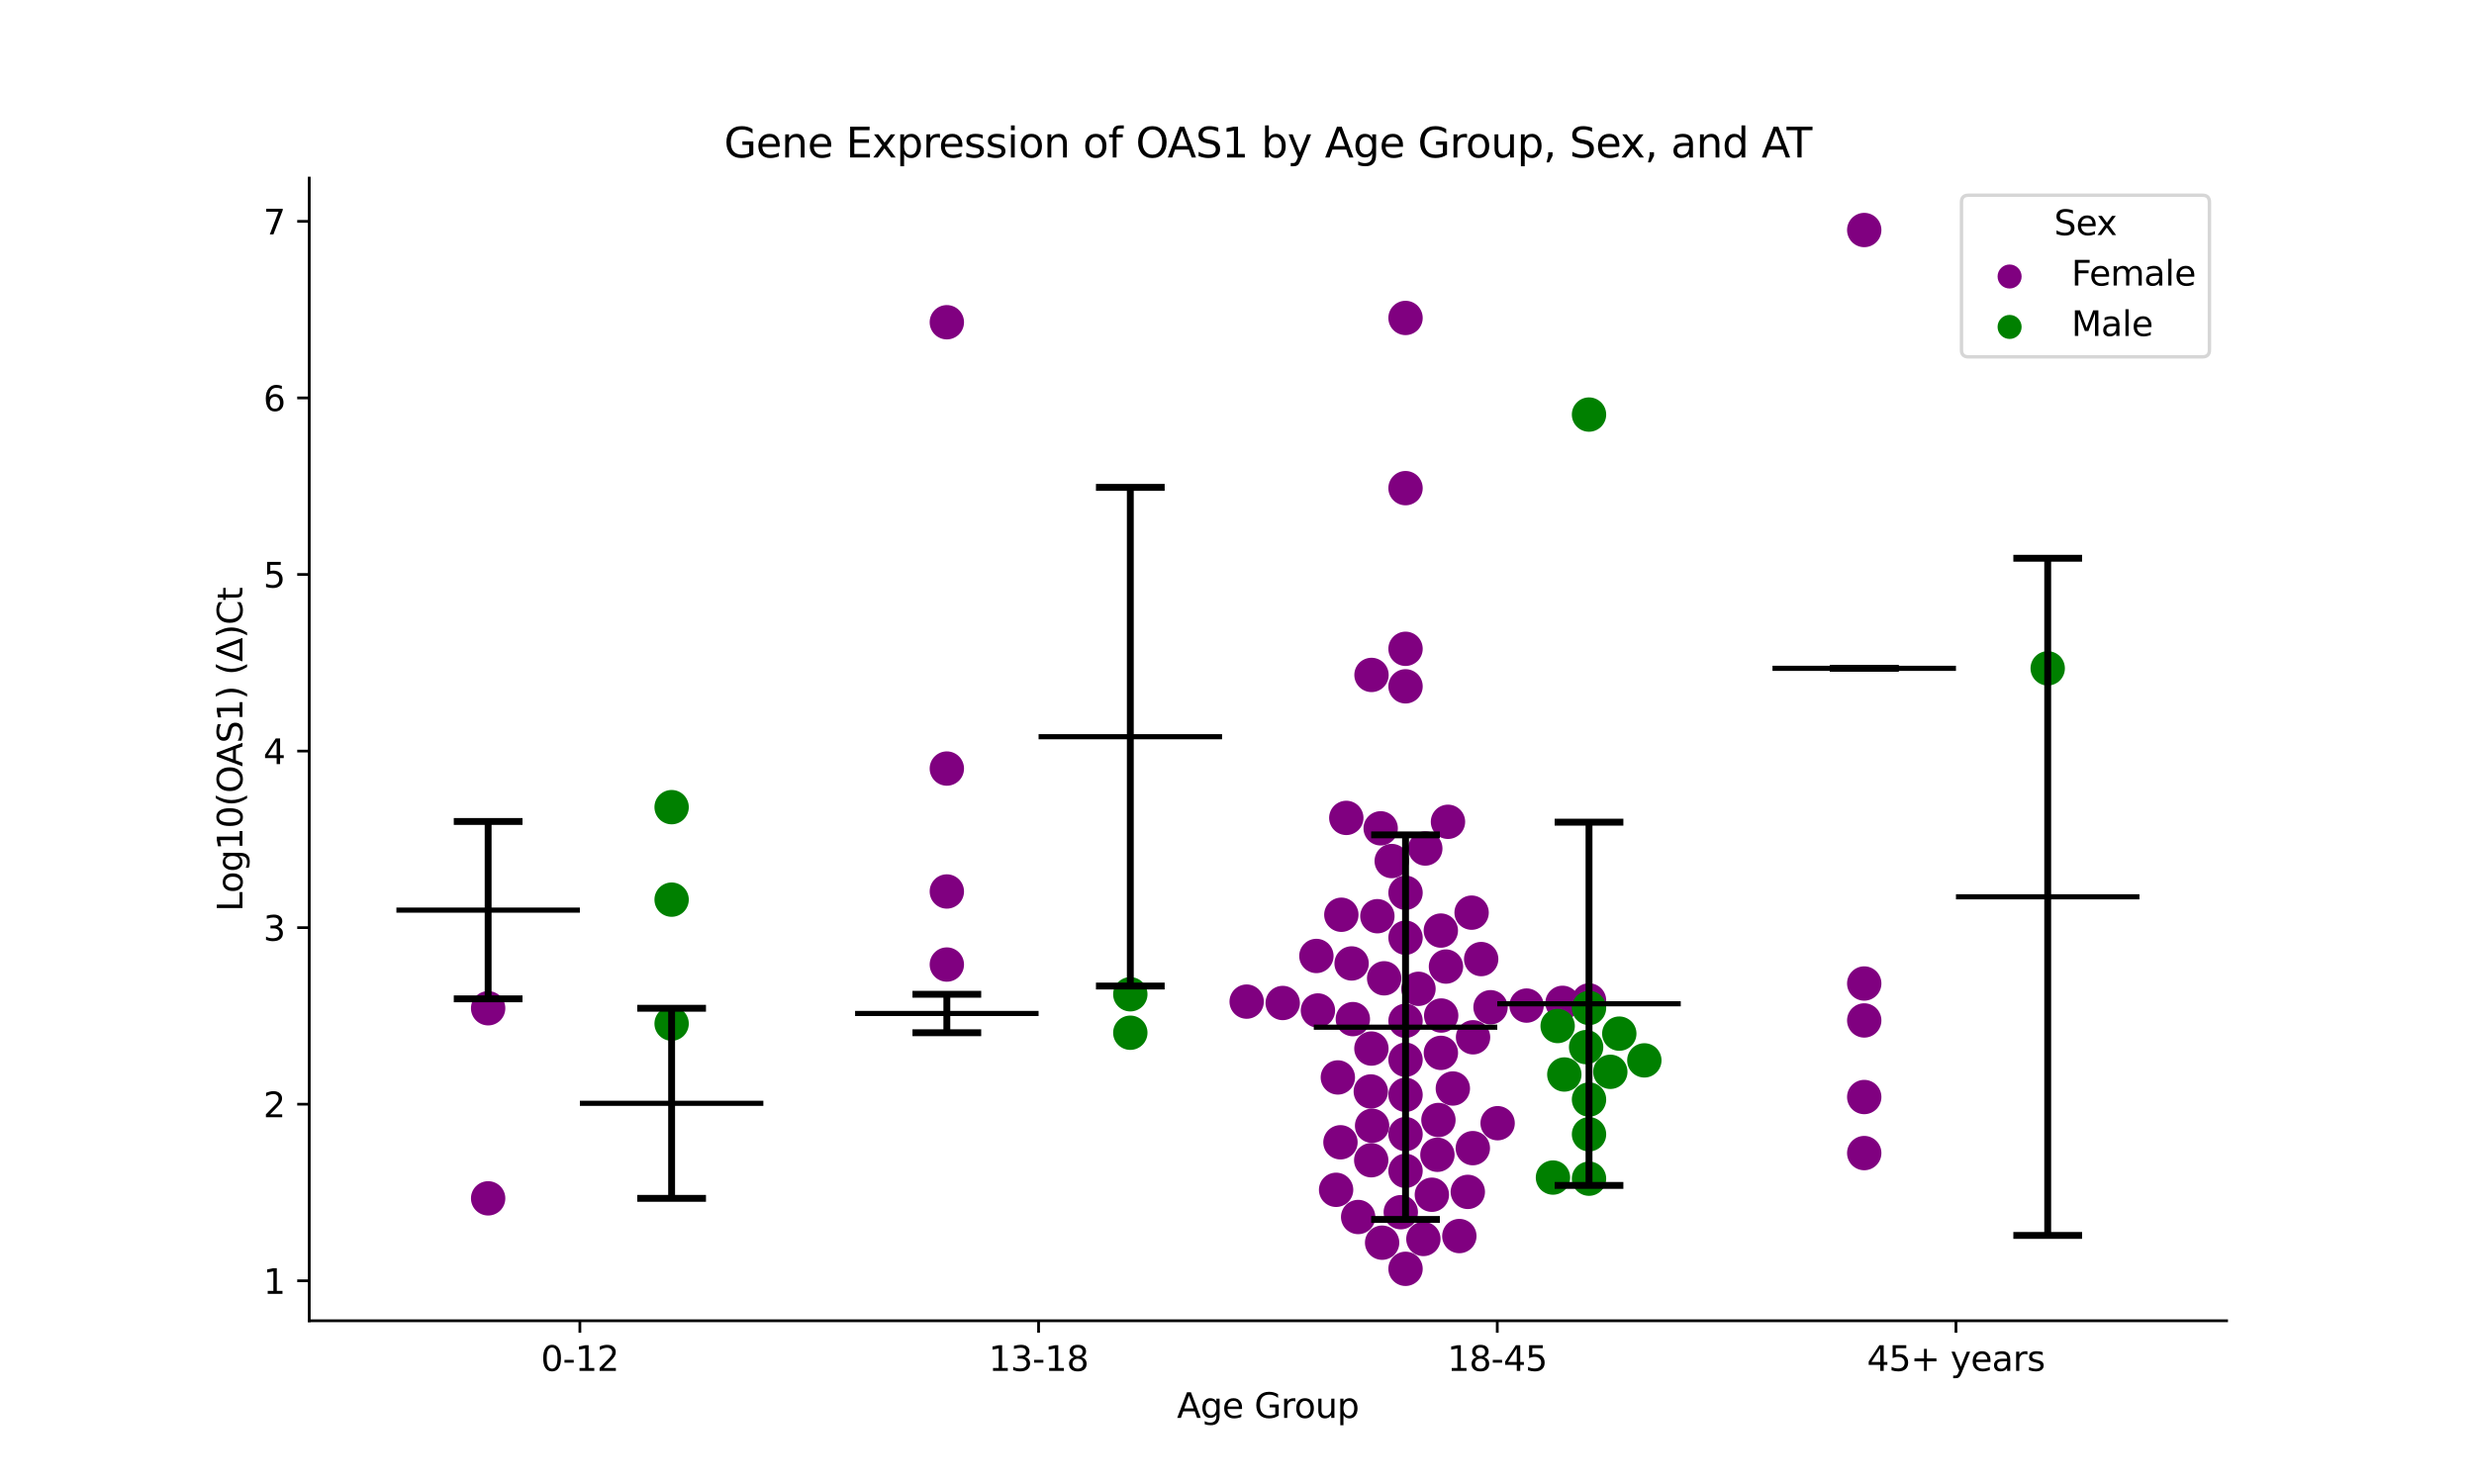 <?xml version="1.0" encoding="utf-8" standalone="no"?>
<!DOCTYPE svg PUBLIC "-//W3C//DTD SVG 1.1//EN"
  "http://www.w3.org/Graphics/SVG/1.1/DTD/svg11.dtd">
<svg xmlns:xlink="http://www.w3.org/1999/xlink" width="720pt" height="432pt" viewBox="0 0 720 432" xmlns="http://www.w3.org/2000/svg" version="1.1">
 <defs>
  <style type="text/css">*{stroke-linejoin: round; stroke-linecap: butt}</style>
 </defs>
 <g id="figure_1">
  <g id="patch_1">
   <path d="M 0 432 
L 720 432 
L 720 0 
L 0 0 
z
" style="fill: #ffffff"/>
  </g>
  <g id="axes_1">
   <g id="patch_2">
    <path d="M 90 384.48 
L 648 384.48 
L 648 51.84 
L 90 51.84 
z
" style="fill: #ffffff"/>
   </g>
   <g id="PathCollection_1">
    <defs>
     <path id="C0_0_998012619f" d="M 0 5 
C 1.326 5 2.598 4.473 3.536 3.536 
C 4.473 2.598 5 1.326 5 -0 
C 5 -1.326 4.473 -2.598 3.536 -3.536 
C 2.598 -4.473 1.326 -5 0 -5 
C -1.326 -5 -2.598 -4.473 -3.536 -3.536 
C -4.473 -2.598 -5 -1.326 -5 0 
C -5 1.326 -4.473 2.598 -3.536 3.536 
C -2.598 4.473 -1.326 5 0 5 
z
"/>
    </defs>
    <g clip-path="url(#p0e77ada8ab)">
     <use xlink:href="#C0_0_998012619f" x="142.062" y="293.51" style="fill: #800080"/>
    </g>
    <g clip-path="url(#p0e77ada8ab)">
     <use xlink:href="#C0_0_998012619f" x="142.062" y="348.847" style="fill: #800080"/>
    </g>
   </g>
   <g id="PathCollection_2">
    <defs>
     <path id="C1_0_86e242acd3" d="M 0 5 
C 1.326 5 2.598 4.473 3.536 3.536 
C 4.473 2.598 5 1.326 5 -0 
C 5 -1.326 4.473 -2.598 3.536 -3.536 
C 2.598 -4.473 1.326 -5 0 -5 
C -1.326 -5 -2.598 -4.473 -3.536 -3.536 
C -4.473 -2.598 -5 -1.326 -5 0 
C -5 1.326 -4.473 2.598 -3.536 3.536 
C -2.598 4.473 -1.326 5 0 5 
z
"/>
    </defs>
    <g clip-path="url(#p0e77ada8ab)">
     <use xlink:href="#C1_0_86e242acd3" x="195.459" y="234.966" style="fill: #008000"/>
    </g>
    <g clip-path="url(#p0e77ada8ab)">
     <use xlink:href="#C1_0_86e242acd3" x="195.459" y="261.892" style="fill: #008000"/>
    </g>
    <g clip-path="url(#p0e77ada8ab)">
     <use xlink:href="#C1_0_86e242acd3" x="195.459" y="297.986" style="fill: #008000"/>
    </g>
   </g>
   <g id="PathCollection_3">
    <defs>
     <path id="C2_0_69ff973ec7" d="M 0 5 
C 1.326 5 2.598 4.473 3.536 3.536 
C 4.473 2.598 5 1.326 5 -0 
C 5 -1.326 4.473 -2.598 3.536 -3.536 
C 2.598 -4.473 1.326 -5 0 -5 
C -1.326 -5 -2.598 -4.473 -3.536 -3.536 
C -4.473 -2.598 -5 -1.326 -5 0 
C -5 1.326 -4.473 2.598 -3.536 3.536 
C -2.598 4.473 -1.326 5 0 5 
z
"/>
    </defs>
    <g clip-path="url(#p0e77ada8ab)">
     <use xlink:href="#C2_0_69ff973ec7" x="275.555" y="259.516" style="fill: #800080"/>
    </g>
    <g clip-path="url(#p0e77ada8ab)">
     <use xlink:href="#C2_0_69ff973ec7" x="275.555" y="93.806" style="fill: #800080"/>
    </g>
    <g clip-path="url(#p0e77ada8ab)">
     <use xlink:href="#C2_0_69ff973ec7" x="275.555" y="223.732" style="fill: #800080"/>
    </g>
    <g clip-path="url(#p0e77ada8ab)">
     <use xlink:href="#C2_0_69ff973ec7" x="275.555" y="280.786" style="fill: #800080"/>
    </g>
   </g>
   <g id="PathCollection_4">
    <defs>
     <path id="C3_0_c515193c73" d="M 0 5 
C 1.326 5 2.598 4.473 3.536 3.536 
C 4.473 2.598 5 1.326 5 -0 
C 5 -1.326 4.473 -2.598 3.536 -3.536 
C 2.598 -4.473 1.326 -5 0 -5 
C -1.326 -5 -2.598 -4.473 -3.536 -3.536 
C -4.473 -2.598 -5 -1.326 -5 0 
C -5 1.326 -4.473 2.598 -3.536 3.536 
C -2.598 4.473 -1.326 5 0 5 
z
"/>
    </defs>
    <g clip-path="url(#p0e77ada8ab)">
     <use xlink:href="#C3_0_c515193c73" x="328.952" y="289.437" style="fill: #008000"/>
    </g>
    <g clip-path="url(#p0e77ada8ab)">
     <use xlink:href="#C3_0_c515193c73" x="328.952" y="300.634" style="fill: #008000"/>
    </g>
   </g>
   <g id="PathCollection_5">
    <defs>
     <path id="C4_0_2b2e86abe2" d="M 0 5 
C 1.326 5 2.598 4.473 3.536 3.536 
C 4.473 2.598 5 1.326 5 -0 
C 5 -1.326 4.473 -2.598 3.536 -3.536 
C 2.598 -4.473 1.326 -5 0 -5 
C -1.326 -5 -2.598 -4.473 -3.536 -3.536 
C -4.473 -2.598 -5 -1.326 -5 0 
C -5 1.326 -4.473 2.598 -3.536 3.536 
C -2.598 4.473 -1.326 5 0 5 
z
"/>
    </defs>
    <g clip-path="url(#p0e77ada8ab)">
     <use xlink:href="#C4_0_2b2e86abe2" x="409.048" y="259.89" style="fill: #800080"/>
    </g>
    <g clip-path="url(#p0e77ada8ab)">
     <use xlink:href="#C4_0_2b2e86abe2" x="409.048" y="308.491" style="fill: #800080"/>
    </g>
    <g clip-path="url(#p0e77ada8ab)">
     <use xlink:href="#C4_0_2b2e86abe2" x="383.107" y="278.287" style="fill: #800080"/>
    </g>
    <g clip-path="url(#p0e77ada8ab)">
     <use xlink:href="#C4_0_2b2e86abe2" x="454.74" y="291.935" style="fill: #800080"/>
    </g>
    <g clip-path="url(#p0e77ada8ab)">
     <use xlink:href="#C4_0_2b2e86abe2" x="399.144" y="196.476" style="fill: #800080"/>
    </g>
    <g clip-path="url(#p0e77ada8ab)">
     <use xlink:href="#C4_0_2b2e86abe2" x="431.062" y="279.193" style="fill: #800080"/>
    </g>
    <g clip-path="url(#p0e77ada8ab)">
     <use xlink:href="#C4_0_2b2e86abe2" x="428.276" y="265.678" style="fill: #800080"/>
    </g>
    <g clip-path="url(#p0e77ada8ab)">
     <use xlink:href="#C4_0_2b2e86abe2" x="409.048" y="297.166" style="fill: #800080"/>
    </g>
    <g clip-path="url(#p0e77ada8ab)">
     <use xlink:href="#C4_0_2b2e86abe2" x="399.317" y="327.723" style="fill: #800080"/>
    </g>
    <g clip-path="url(#p0e77ada8ab)">
     <use xlink:href="#C4_0_2b2e86abe2" x="399.062" y="337.751" style="fill: #800080"/>
    </g>
    <g clip-path="url(#p0e77ada8ab)">
     <use xlink:href="#C4_0_2b2e86abe2" x="400.857" y="266.714" style="fill: #800080"/>
    </g>
    <g clip-path="url(#p0e77ada8ab)">
     <use xlink:href="#C4_0_2b2e86abe2" x="416.708" y="347.796" style="fill: #800080"/>
    </g>
    <g clip-path="url(#p0e77ada8ab)">
     <use xlink:href="#C4_0_2b2e86abe2" x="419.337" y="306.498" style="fill: #800080"/>
    </g>
    <g clip-path="url(#p0e77ada8ab)">
     <use xlink:href="#C4_0_2b2e86abe2" x="428.629" y="334.232" style="fill: #800080"/>
    </g>
    <g clip-path="url(#p0e77ada8ab)">
     <use xlink:href="#C4_0_2b2e86abe2" x="409.048" y="92.558" style="fill: #800080"/>
    </g>
    <g clip-path="url(#p0e77ada8ab)">
     <use xlink:href="#C4_0_2b2e86abe2" x="414.245" y="360.671" style="fill: #800080"/>
    </g>
    <g clip-path="url(#p0e77ada8ab)">
     <use xlink:href="#C4_0_2b2e86abe2" x="390.109" y="332.528" style="fill: #800080"/>
    </g>
    <g clip-path="url(#p0e77ada8ab)">
     <use xlink:href="#C4_0_2b2e86abe2" x="402.821" y="284.793" style="fill: #800080"/>
    </g>
    <g clip-path="url(#p0e77ada8ab)">
     <use xlink:href="#C4_0_2b2e86abe2" x="414.801" y="247.008" style="fill: #800080"/>
    </g>
    <g clip-path="url(#p0e77ada8ab)">
     <use xlink:href="#C4_0_2b2e86abe2" x="412.817" y="287.852" style="fill: #800080"/>
    </g>
    <g clip-path="url(#p0e77ada8ab)">
     <use xlink:href="#C4_0_2b2e86abe2" x="433.786" y="293.216" style="fill: #800080"/>
    </g>
    <g clip-path="url(#p0e77ada8ab)">
     <use xlink:href="#C4_0_2b2e86abe2" x="409.048" y="199.797" style="fill: #800080"/>
    </g>
    <g clip-path="url(#p0e77ada8ab)">
     <use xlink:href="#C4_0_2b2e86abe2" x="409.048" y="142.103" style="fill: #800080"/>
    </g>
    <g clip-path="url(#p0e77ada8ab)">
     <use xlink:href="#C4_0_2b2e86abe2" x="405.024" y="250.654" style="fill: #800080"/>
    </g>
    <g clip-path="url(#p0e77ada8ab)">
     <use xlink:href="#C4_0_2b2e86abe2" x="409.048" y="188.872" style="fill: #800080"/>
    </g>
    <g clip-path="url(#p0e77ada8ab)">
     <use xlink:href="#C4_0_2b2e86abe2" x="409.048" y="272.971" style="fill: #800080"/>
    </g>
    <g clip-path="url(#p0e77ada8ab)">
     <use xlink:href="#C4_0_2b2e86abe2" x="383.551" y="294.156" style="fill: #800080"/>
    </g>
    <g clip-path="url(#p0e77ada8ab)">
     <use xlink:href="#C4_0_2b2e86abe2" x="435.848" y="326.97" style="fill: #800080"/>
    </g>
    <g clip-path="url(#p0e77ada8ab)">
     <use xlink:href="#C4_0_2b2e86abe2" x="390.367" y="266.289" style="fill: #800080"/>
    </g>
    <g clip-path="url(#p0e77ada8ab)">
     <use xlink:href="#C4_0_2b2e86abe2" x="393.355" y="280.466" style="fill: #800080"/>
    </g>
    <g clip-path="url(#p0e77ada8ab)">
     <use xlink:href="#C4_0_2b2e86abe2" x="421.4" y="239.23" style="fill: #800080"/>
    </g>
    <g clip-path="url(#p0e77ada8ab)">
     <use xlink:href="#C4_0_2b2e86abe2" x="401.813" y="241.133" style="fill: #800080"/>
    </g>
    <g clip-path="url(#p0e77ada8ab)">
     <use xlink:href="#C4_0_2b2e86abe2" x="462.445" y="291.225" style="fill: #800080"/>
    </g>
    <g clip-path="url(#p0e77ada8ab)">
     <use xlink:href="#C4_0_2b2e86abe2" x="409.048" y="318.71" style="fill: #800080"/>
    </g>
    <g clip-path="url(#p0e77ada8ab)">
     <use xlink:href="#C4_0_2b2e86abe2" x="418.621" y="326.037" style="fill: #800080"/>
    </g>
    <g clip-path="url(#p0e77ada8ab)">
     <use xlink:href="#C4_0_2b2e86abe2" x="419.319" y="270.896" style="fill: #800080"/>
    </g>
    <g clip-path="url(#p0e77ada8ab)">
     <use xlink:href="#C4_0_2b2e86abe2" x="444.274" y="292.732" style="fill: #800080"/>
    </g>
    <g clip-path="url(#p0e77ada8ab)">
     <use xlink:href="#C4_0_2b2e86abe2" x="389.349" y="313.648" style="fill: #800080"/>
    </g>
    <g clip-path="url(#p0e77ada8ab)">
     <use xlink:href="#C4_0_2b2e86abe2" x="373.304" y="291.976" style="fill: #800080"/>
    </g>
    <g clip-path="url(#p0e77ada8ab)">
     <use xlink:href="#C4_0_2b2e86abe2" x="419.423" y="295.626" style="fill: #800080"/>
    </g>
    <g clip-path="url(#p0e77ada8ab)">
     <use xlink:href="#C4_0_2b2e86abe2" x="409.048" y="369.36" style="fill: #800080"/>
    </g>
    <g clip-path="url(#p0e77ada8ab)">
     <use xlink:href="#C4_0_2b2e86abe2" x="402.233" y="361.752" style="fill: #800080"/>
    </g>
    <g clip-path="url(#p0e77ada8ab)">
     <use xlink:href="#C4_0_2b2e86abe2" x="409.048" y="330.144" style="fill: #800080"/>
    </g>
    <g clip-path="url(#p0e77ada8ab)">
     <use xlink:href="#C4_0_2b2e86abe2" x="409.048" y="340.843" style="fill: #800080"/>
    </g>
    <g clip-path="url(#p0e77ada8ab)">
     <use xlink:href="#C4_0_2b2e86abe2" x="424.707" y="359.824" style="fill: #800080"/>
    </g>
    <g clip-path="url(#p0e77ada8ab)">
     <use xlink:href="#C4_0_2b2e86abe2" x="407.665" y="352.878" style="fill: #800080"/>
    </g>
    <g clip-path="url(#p0e77ada8ab)">
     <use xlink:href="#C4_0_2b2e86abe2" x="427.172" y="346.966" style="fill: #800080"/>
    </g>
    <g clip-path="url(#p0e77ada8ab)">
     <use xlink:href="#C4_0_2b2e86abe2" x="395.258" y="354.277" style="fill: #800080"/>
    </g>
    <g clip-path="url(#p0e77ada8ab)">
     <use xlink:href="#C4_0_2b2e86abe2" x="399.116" y="305.245" style="fill: #800080"/>
    </g>
    <g clip-path="url(#p0e77ada8ab)">
     <use xlink:href="#C4_0_2b2e86abe2" x="362.812" y="291.577" style="fill: #800080"/>
    </g>
    <g clip-path="url(#p0e77ada8ab)">
     <use xlink:href="#C4_0_2b2e86abe2" x="388.841" y="346.363" style="fill: #800080"/>
    </g>
    <g clip-path="url(#p0e77ada8ab)">
     <use xlink:href="#C4_0_2b2e86abe2" x="422.814" y="316.869" style="fill: #800080"/>
    </g>
    <g clip-path="url(#p0e77ada8ab)">
     <use xlink:href="#C4_0_2b2e86abe2" x="393.714" y="296.67" style="fill: #800080"/>
    </g>
    <g clip-path="url(#p0e77ada8ab)">
     <use xlink:href="#C4_0_2b2e86abe2" x="428.695" y="301.961" style="fill: #800080"/>
    </g>
    <g clip-path="url(#p0e77ada8ab)">
     <use xlink:href="#C4_0_2b2e86abe2" x="418.327" y="336.163" style="fill: #800080"/>
    </g>
    <g clip-path="url(#p0e77ada8ab)">
     <use xlink:href="#C4_0_2b2e86abe2" x="398.935" y="317.73" style="fill: #800080"/>
    </g>
    <g clip-path="url(#p0e77ada8ab)">
     <use xlink:href="#C4_0_2b2e86abe2" x="391.809" y="238.096" style="fill: #800080"/>
    </g>
    <g clip-path="url(#p0e77ada8ab)">
     <use xlink:href="#C4_0_2b2e86abe2" x="420.814" y="281.372" style="fill: #800080"/>
    </g>
   </g>
   <g id="PathCollection_6">
    <defs>
     <path id="C5_0_2bfad45c51" d="M 0 5 
C 1.326 5 2.598 4.473 3.536 3.536 
C 4.473 2.598 5 1.326 5 -0 
C 5 -1.326 4.473 -2.598 3.536 -3.536 
C 2.598 -4.473 1.326 -5 0 -5 
C -1.326 -5 -2.598 -4.473 -3.536 -3.536 
C -4.473 -2.598 -5 -1.326 -5 0 
C -5 1.326 -4.473 2.598 -3.536 3.536 
C -2.598 4.473 -1.326 5 0 5 
z
"/>
    </defs>
    <g clip-path="url(#p0e77ada8ab)">
     <use xlink:href="#C5_0_2bfad45c51" x="462.445" y="293.423" style="fill: #008000"/>
    </g>
    <g clip-path="url(#p0e77ada8ab)">
     <use xlink:href="#C5_0_2bfad45c51" x="455.257" y="312.791" style="fill: #008000"/>
    </g>
    <g clip-path="url(#p0e77ada8ab)">
     <use xlink:href="#C5_0_2bfad45c51" x="462.445" y="330.196" style="fill: #008000"/>
    </g>
    <g clip-path="url(#p0e77ada8ab)">
     <use xlink:href="#C5_0_2bfad45c51" x="453.317" y="298.679" style="fill: #008000"/>
    </g>
    <g clip-path="url(#p0e77ada8ab)">
     <use xlink:href="#C5_0_2bfad45c51" x="451.951" y="342.793" style="fill: #008000"/>
    </g>
    <g clip-path="url(#p0e77ada8ab)">
     <use xlink:href="#C5_0_2bfad45c51" x="468.644" y="312.009" style="fill: #008000"/>
    </g>
    <g clip-path="url(#p0e77ada8ab)">
     <use xlink:href="#C5_0_2bfad45c51" x="462.445" y="120.684" style="fill: #008000"/>
    </g>
    <g clip-path="url(#p0e77ada8ab)">
     <use xlink:href="#C5_0_2bfad45c51" x="478.546" y="308.682" style="fill: #008000"/>
    </g>
    <g clip-path="url(#p0e77ada8ab)">
     <use xlink:href="#C5_0_2bfad45c51" x="471.258" y="300.896" style="fill: #008000"/>
    </g>
    <g clip-path="url(#p0e77ada8ab)">
     <use xlink:href="#C5_0_2bfad45c51" x="462.445" y="320.08" style="fill: #008000"/>
    </g>
    <g clip-path="url(#p0e77ada8ab)">
     <use xlink:href="#C5_0_2bfad45c51" x="462.445" y="343.117" style="fill: #008000"/>
    </g>
    <g clip-path="url(#p0e77ada8ab)">
     <use xlink:href="#C5_0_2bfad45c51" x="461.602" y="304.823" style="fill: #008000"/>
    </g>
   </g>
   <g id="PathCollection_7">
    <defs>
     <path id="C6_0_b8629888be" d="M 0 5 
C 1.326 5 2.598 4.473 3.536 3.536 
C 4.473 2.598 5 1.326 5 -0 
C 5 -1.326 4.473 -2.598 3.536 -3.536 
C 2.598 -4.473 1.326 -5 0 -5 
C -1.326 -5 -2.598 -4.473 -3.536 -3.536 
C -4.473 -2.598 -5 -1.326 -5 0 
C -5 1.326 -4.473 2.598 -3.536 3.536 
C -2.598 4.473 -1.326 5 0 5 
z
"/>
    </defs>
    <g clip-path="url(#p0e77ada8ab)">
     <use xlink:href="#C6_0_b8629888be" x="542.541" y="335.669" style="fill: #800080"/>
    </g>
    <g clip-path="url(#p0e77ada8ab)">
     <use xlink:href="#C6_0_b8629888be" x="542.541" y="66.96" style="fill: #800080"/>
    </g>
    <g clip-path="url(#p0e77ada8ab)">
     <use xlink:href="#C6_0_b8629888be" x="542.541" y="297.057" style="fill: #800080"/>
    </g>
    <g clip-path="url(#p0e77ada8ab)">
     <use xlink:href="#C6_0_b8629888be" x="542.541" y="319.352" style="fill: #800080"/>
    </g>
    <g clip-path="url(#p0e77ada8ab)">
     <use xlink:href="#C6_0_b8629888be" x="542.541" y="286.305" style="fill: #800080"/>
    </g>
   </g>
   <g id="PathCollection_8">
    <defs>
     <path id="me106906c75" d="M 0 5 
C 1.326 5 2.598 4.473 3.536 3.536 
C 4.473 2.598 5 1.326 5 0 
C 5 -1.326 4.473 -2.598 3.536 -3.536 
C 2.598 -4.473 1.326 -5 0 -5 
C -1.326 -5 -2.598 -4.473 -3.536 -3.536 
C -4.473 -2.598 -5 -1.326 -5 0 
C -5 1.326 -4.473 2.598 -3.536 3.536 
C -2.598 4.473 -1.326 5 0 5 
z
"/>
    </defs>
    <g clip-path="url(#p0e77ada8ab)">
     <use xlink:href="#me106906c75" x="595.938" y="194.559" style="fill: #008000"/>
    </g>
   </g>
   <g id="PathCollection_9"/>
   <g id="PathCollection_10"/>
   <g id="matplotlib.axis_1">
    <g id="xtick_1">
     <g id="line2d_1">
      <defs>
       <path id="m2dfdb48f1a" d="M 0 0 
L 0 3.5 
" style="stroke: #000000; stroke-width: 0.8"/>
      </defs>
      <g>
       <use xlink:href="#m2dfdb48f1a" x="168.761" y="384.48" style="stroke: #000000; stroke-width: 0.8"/>
      </g>
     </g>
     <g id="text_1">
      <!-- 0-12 -->
      <g transform="translate(157.413 399.078) scale(0.1 -0.1)">
       <defs>
        <path id="DejaVuSans-30" d="M 2034 4250 
Q 1547 4250 1301 3770 
Q 1056 3291 1056 2328 
Q 1056 1369 1301 889 
Q 1547 409 2034 409 
Q 2525 409 2770 889 
Q 3016 1369 3016 2328 
Q 3016 3291 2770 3770 
Q 2525 4250 2034 4250 
z
M 2034 4750 
Q 2819 4750 3233 4129 
Q 3647 3509 3647 2328 
Q 3647 1150 3233 529 
Q 2819 -91 2034 -91 
Q 1250 -91 836 529 
Q 422 1150 422 2328 
Q 422 3509 836 4129 
Q 1250 4750 2034 4750 
z
" transform="scale(0.016)"/>
        <path id="DejaVuSans-2d" d="M 313 2009 
L 1997 2009 
L 1997 1497 
L 313 1497 
L 313 2009 
z
" transform="scale(0.016)"/>
        <path id="DejaVuSans-31" d="M 794 531 
L 1825 531 
L 1825 4091 
L 703 3866 
L 703 4441 
L 1819 4666 
L 2450 4666 
L 2450 531 
L 3481 531 
L 3481 0 
L 794 0 
L 794 531 
z
" transform="scale(0.016)"/>
        <path id="DejaVuSans-32" d="M 1228 531 
L 3431 531 
L 3431 0 
L 469 0 
L 469 531 
Q 828 903 1448 1529 
Q 2069 2156 2228 2338 
Q 2531 2678 2651 2914 
Q 2772 3150 2772 3378 
Q 2772 3750 2511 3984 
Q 2250 4219 1831 4219 
Q 1534 4219 1204 4116 
Q 875 4013 500 3803 
L 500 4441 
Q 881 4594 1212 4672 
Q 1544 4750 1819 4750 
Q 2544 4750 2975 4387 
Q 3406 4025 3406 3419 
Q 3406 3131 3298 2873 
Q 3191 2616 2906 2266 
Q 2828 2175 2409 1742 
Q 1991 1309 1228 531 
z
" transform="scale(0.016)"/>
       </defs>
       <use xlink:href="#DejaVuSans-30"/>
       <use xlink:href="#DejaVuSans-2d" x="63.623"/>
       <use xlink:href="#DejaVuSans-31" x="99.707"/>
       <use xlink:href="#DejaVuSans-32" x="163.33"/>
      </g>
     </g>
    </g>
    <g id="xtick_2">
     <g id="line2d_2">
      <g>
       <use xlink:href="#m2dfdb48f1a" x="302.254" y="384.48" style="stroke: #000000; stroke-width: 0.8"/>
      </g>
     </g>
     <g id="text_2">
      <!-- 13-18 -->
      <g transform="translate(287.725 399.078) scale(0.1 -0.1)">
       <defs>
        <path id="DejaVuSans-33" d="M 2597 2516 
Q 3050 2419 3304 2112 
Q 3559 1806 3559 1356 
Q 3559 666 3084 287 
Q 2609 -91 1734 -91 
Q 1441 -91 1130 -33 
Q 819 25 488 141 
L 488 750 
Q 750 597 1062 519 
Q 1375 441 1716 441 
Q 2309 441 2620 675 
Q 2931 909 2931 1356 
Q 2931 1769 2642 2001 
Q 2353 2234 1838 2234 
L 1294 2234 
L 1294 2753 
L 1863 2753 
Q 2328 2753 2575 2939 
Q 2822 3125 2822 3475 
Q 2822 3834 2567 4026 
Q 2313 4219 1838 4219 
Q 1578 4219 1281 4162 
Q 984 4106 628 3988 
L 628 4550 
Q 988 4650 1302 4700 
Q 1616 4750 1894 4750 
Q 2613 4750 3031 4423 
Q 3450 4097 3450 3541 
Q 3450 3153 3228 2886 
Q 3006 2619 2597 2516 
z
" transform="scale(0.016)"/>
        <path id="DejaVuSans-38" d="M 2034 2216 
Q 1584 2216 1326 1975 
Q 1069 1734 1069 1313 
Q 1069 891 1326 650 
Q 1584 409 2034 409 
Q 2484 409 2743 651 
Q 3003 894 3003 1313 
Q 3003 1734 2745 1975 
Q 2488 2216 2034 2216 
z
M 1403 2484 
Q 997 2584 770 2862 
Q 544 3141 544 3541 
Q 544 4100 942 4425 
Q 1341 4750 2034 4750 
Q 2731 4750 3128 4425 
Q 3525 4100 3525 3541 
Q 3525 3141 3298 2862 
Q 3072 2584 2669 2484 
Q 3125 2378 3379 2068 
Q 3634 1759 3634 1313 
Q 3634 634 3220 271 
Q 2806 -91 2034 -91 
Q 1263 -91 848 271 
Q 434 634 434 1313 
Q 434 1759 690 2068 
Q 947 2378 1403 2484 
z
M 1172 3481 
Q 1172 3119 1398 2916 
Q 1625 2713 2034 2713 
Q 2441 2713 2670 2916 
Q 2900 3119 2900 3481 
Q 2900 3844 2670 4047 
Q 2441 4250 2034 4250 
Q 1625 4250 1398 4047 
Q 1172 3844 1172 3481 
z
" transform="scale(0.016)"/>
       </defs>
       <use xlink:href="#DejaVuSans-31"/>
       <use xlink:href="#DejaVuSans-33" x="63.623"/>
       <use xlink:href="#DejaVuSans-2d" x="127.246"/>
       <use xlink:href="#DejaVuSans-31" x="163.33"/>
       <use xlink:href="#DejaVuSans-38" x="226.953"/>
      </g>
     </g>
    </g>
    <g id="xtick_3">
     <g id="line2d_3">
      <g>
       <use xlink:href="#m2dfdb48f1a" x="435.746" y="384.48" style="stroke: #000000; stroke-width: 0.8"/>
      </g>
     </g>
     <g id="text_3">
      <!-- 18-45 -->
      <g transform="translate(421.218 399.078) scale(0.1 -0.1)">
       <defs>
        <path id="DejaVuSans-34" d="M 2419 4116 
L 825 1625 
L 2419 1625 
L 2419 4116 
z
M 2253 4666 
L 3047 4666 
L 3047 1625 
L 3713 1625 
L 3713 1100 
L 3047 1100 
L 3047 0 
L 2419 0 
L 2419 1100 
L 313 1100 
L 313 1709 
L 2253 4666 
z
" transform="scale(0.016)"/>
        <path id="DejaVuSans-35" d="M 691 4666 
L 3169 4666 
L 3169 4134 
L 1269 4134 
L 1269 2991 
Q 1406 3038 1543 3061 
Q 1681 3084 1819 3084 
Q 2600 3084 3056 2656 
Q 3513 2228 3513 1497 
Q 3513 744 3044 326 
Q 2575 -91 1722 -91 
Q 1428 -91 1123 -41 
Q 819 9 494 109 
L 494 744 
Q 775 591 1075 516 
Q 1375 441 1709 441 
Q 2250 441 2565 725 
Q 2881 1009 2881 1497 
Q 2881 1984 2565 2268 
Q 2250 2553 1709 2553 
Q 1456 2553 1204 2497 
Q 953 2441 691 2322 
L 691 4666 
z
" transform="scale(0.016)"/>
       </defs>
       <use xlink:href="#DejaVuSans-31"/>
       <use xlink:href="#DejaVuSans-38" x="63.623"/>
       <use xlink:href="#DejaVuSans-2d" x="127.246"/>
       <use xlink:href="#DejaVuSans-34" x="163.33"/>
       <use xlink:href="#DejaVuSans-35" x="226.953"/>
      </g>
     </g>
    </g>
    <g id="xtick_4">
     <g id="line2d_4">
      <g>
       <use xlink:href="#m2dfdb48f1a" x="569.239" y="384.48" style="stroke: #000000; stroke-width: 0.8"/>
      </g>
     </g>
     <g id="text_4">
      <!-- 45+ years -->
      <g transform="translate(543.338 399.078) scale(0.1 -0.1)">
       <defs>
        <path id="DejaVuSans-2b" d="M 2944 4013 
L 2944 2272 
L 4684 2272 
L 4684 1741 
L 2944 1741 
L 2944 0 
L 2419 0 
L 2419 1741 
L 678 1741 
L 678 2272 
L 2419 2272 
L 2419 4013 
L 2944 4013 
z
" transform="scale(0.016)"/>
        <path id="DejaVuSans-20" transform="scale(0.016)"/>
        <path id="DejaVuSans-79" d="M 2059 -325 
Q 1816 -950 1584 -1140 
Q 1353 -1331 966 -1331 
L 506 -1331 
L 506 -850 
L 844 -850 
Q 1081 -850 1212 -737 
Q 1344 -625 1503 -206 
L 1606 56 
L 191 3500 
L 800 3500 
L 1894 763 
L 2988 3500 
L 3597 3500 
L 2059 -325 
z
" transform="scale(0.016)"/>
        <path id="DejaVuSans-65" d="M 3597 1894 
L 3597 1613 
L 953 1613 
Q 991 1019 1311 708 
Q 1631 397 2203 397 
Q 2534 397 2845 478 
Q 3156 559 3463 722 
L 3463 178 
Q 3153 47 2828 -22 
Q 2503 -91 2169 -91 
Q 1331 -91 842 396 
Q 353 884 353 1716 
Q 353 2575 817 3079 
Q 1281 3584 2069 3584 
Q 2775 3584 3186 3129 
Q 3597 2675 3597 1894 
z
M 3022 2063 
Q 3016 2534 2758 2815 
Q 2500 3097 2075 3097 
Q 1594 3097 1305 2825 
Q 1016 2553 972 2059 
L 3022 2063 
z
" transform="scale(0.016)"/>
        <path id="DejaVuSans-61" d="M 2194 1759 
Q 1497 1759 1228 1600 
Q 959 1441 959 1056 
Q 959 750 1161 570 
Q 1363 391 1709 391 
Q 2188 391 2477 730 
Q 2766 1069 2766 1631 
L 2766 1759 
L 2194 1759 
z
M 3341 1997 
L 3341 0 
L 2766 0 
L 2766 531 
Q 2569 213 2275 61 
Q 1981 -91 1556 -91 
Q 1019 -91 701 211 
Q 384 513 384 1019 
Q 384 1609 779 1909 
Q 1175 2209 1959 2209 
L 2766 2209 
L 2766 2266 
Q 2766 2663 2505 2880 
Q 2244 3097 1772 3097 
Q 1472 3097 1187 3025 
Q 903 2953 641 2809 
L 641 3341 
Q 956 3463 1253 3523 
Q 1550 3584 1831 3584 
Q 2591 3584 2966 3190 
Q 3341 2797 3341 1997 
z
" transform="scale(0.016)"/>
        <path id="DejaVuSans-72" d="M 2631 2963 
Q 2534 3019 2420 3045 
Q 2306 3072 2169 3072 
Q 1681 3072 1420 2755 
Q 1159 2438 1159 1844 
L 1159 0 
L 581 0 
L 581 3500 
L 1159 3500 
L 1159 2956 
Q 1341 3275 1631 3429 
Q 1922 3584 2338 3584 
Q 2397 3584 2469 3576 
Q 2541 3569 2628 3553 
L 2631 2963 
z
" transform="scale(0.016)"/>
        <path id="DejaVuSans-73" d="M 2834 3397 
L 2834 2853 
Q 2591 2978 2328 3040 
Q 2066 3103 1784 3103 
Q 1356 3103 1142 2972 
Q 928 2841 928 2578 
Q 928 2378 1081 2264 
Q 1234 2150 1697 2047 
L 1894 2003 
Q 2506 1872 2764 1633 
Q 3022 1394 3022 966 
Q 3022 478 2636 193 
Q 2250 -91 1575 -91 
Q 1294 -91 989 -36 
Q 684 19 347 128 
L 347 722 
Q 666 556 975 473 
Q 1284 391 1588 391 
Q 1994 391 2212 530 
Q 2431 669 2431 922 
Q 2431 1156 2273 1281 
Q 2116 1406 1581 1522 
L 1381 1569 
Q 847 1681 609 1914 
Q 372 2147 372 2553 
Q 372 3047 722 3315 
Q 1072 3584 1716 3584 
Q 2034 3584 2315 3537 
Q 2597 3491 2834 3397 
z
" transform="scale(0.016)"/>
       </defs>
       <use xlink:href="#DejaVuSans-34"/>
       <use xlink:href="#DejaVuSans-35" x="63.623"/>
       <use xlink:href="#DejaVuSans-2b" x="127.246"/>
       <use xlink:href="#DejaVuSans-20" x="211.035"/>
       <use xlink:href="#DejaVuSans-79" x="242.822"/>
       <use xlink:href="#DejaVuSans-65" x="302.002"/>
       <use xlink:href="#DejaVuSans-61" x="363.525"/>
       <use xlink:href="#DejaVuSans-72" x="424.805"/>
       <use xlink:href="#DejaVuSans-73" x="465.918"/>
      </g>
     </g>
    </g>
    <g id="text_5">
     <!-- Age Group -->
     <g transform="translate(342.52 412.757) scale(0.1 -0.1)">
      <defs>
       <path id="DejaVuSans-41" d="M 2188 4044 
L 1331 1722 
L 3047 1722 
L 2188 4044 
z
M 1831 4666 
L 2547 4666 
L 4325 0 
L 3669 0 
L 3244 1197 
L 1141 1197 
L 716 0 
L 50 0 
L 1831 4666 
z
" transform="scale(0.016)"/>
       <path id="DejaVuSans-67" d="M 2906 1791 
Q 2906 2416 2648 2759 
Q 2391 3103 1925 3103 
Q 1463 3103 1205 2759 
Q 947 2416 947 1791 
Q 947 1169 1205 825 
Q 1463 481 1925 481 
Q 2391 481 2648 825 
Q 2906 1169 2906 1791 
z
M 3481 434 
Q 3481 -459 3084 -895 
Q 2688 -1331 1869 -1331 
Q 1566 -1331 1297 -1286 
Q 1028 -1241 775 -1147 
L 775 -588 
Q 1028 -725 1275 -790 
Q 1522 -856 1778 -856 
Q 2344 -856 2625 -561 
Q 2906 -266 2906 331 
L 2906 616 
Q 2728 306 2450 153 
Q 2172 0 1784 0 
Q 1141 0 747 490 
Q 353 981 353 1791 
Q 353 2603 747 3093 
Q 1141 3584 1784 3584 
Q 2172 3584 2450 3431 
Q 2728 3278 2906 2969 
L 2906 3500 
L 3481 3500 
L 3481 434 
z
" transform="scale(0.016)"/>
       <path id="DejaVuSans-47" d="M 3809 666 
L 3809 1919 
L 2778 1919 
L 2778 2438 
L 4434 2438 
L 4434 434 
Q 4069 175 3628 42 
Q 3188 -91 2688 -91 
Q 1594 -91 976 548 
Q 359 1188 359 2328 
Q 359 3472 976 4111 
Q 1594 4750 2688 4750 
Q 3144 4750 3555 4637 
Q 3966 4525 4313 4306 
L 4313 3634 
Q 3963 3931 3569 4081 
Q 3175 4231 2741 4231 
Q 1884 4231 1454 3753 
Q 1025 3275 1025 2328 
Q 1025 1384 1454 906 
Q 1884 428 2741 428 
Q 3075 428 3337 486 
Q 3600 544 3809 666 
z
" transform="scale(0.016)"/>
       <path id="DejaVuSans-6f" d="M 1959 3097 
Q 1497 3097 1228 2736 
Q 959 2375 959 1747 
Q 959 1119 1226 758 
Q 1494 397 1959 397 
Q 2419 397 2687 759 
Q 2956 1122 2956 1747 
Q 2956 2369 2687 2733 
Q 2419 3097 1959 3097 
z
M 1959 3584 
Q 2709 3584 3137 3096 
Q 3566 2609 3566 1747 
Q 3566 888 3137 398 
Q 2709 -91 1959 -91 
Q 1206 -91 779 398 
Q 353 888 353 1747 
Q 353 2609 779 3096 
Q 1206 3584 1959 3584 
z
" transform="scale(0.016)"/>
       <path id="DejaVuSans-75" d="M 544 1381 
L 544 3500 
L 1119 3500 
L 1119 1403 
Q 1119 906 1312 657 
Q 1506 409 1894 409 
Q 2359 409 2629 706 
Q 2900 1003 2900 1516 
L 2900 3500 
L 3475 3500 
L 3475 0 
L 2900 0 
L 2900 538 
Q 2691 219 2414 64 
Q 2138 -91 1772 -91 
Q 1169 -91 856 284 
Q 544 659 544 1381 
z
M 1991 3584 
L 1991 3584 
z
" transform="scale(0.016)"/>
       <path id="DejaVuSans-70" d="M 1159 525 
L 1159 -1331 
L 581 -1331 
L 581 3500 
L 1159 3500 
L 1159 2969 
Q 1341 3281 1617 3432 
Q 1894 3584 2278 3584 
Q 2916 3584 3314 3078 
Q 3713 2572 3713 1747 
Q 3713 922 3314 415 
Q 2916 -91 2278 -91 
Q 1894 -91 1617 61 
Q 1341 213 1159 525 
z
M 3116 1747 
Q 3116 2381 2855 2742 
Q 2594 3103 2138 3103 
Q 1681 3103 1420 2742 
Q 1159 2381 1159 1747 
Q 1159 1113 1420 752 
Q 1681 391 2138 391 
Q 2594 391 2855 752 
Q 3116 1113 3116 1747 
z
" transform="scale(0.016)"/>
      </defs>
      <use xlink:href="#DejaVuSans-41"/>
      <use xlink:href="#DejaVuSans-67" x="68.408"/>
      <use xlink:href="#DejaVuSans-65" x="131.885"/>
      <use xlink:href="#DejaVuSans-20" x="193.408"/>
      <use xlink:href="#DejaVuSans-47" x="225.195"/>
      <use xlink:href="#DejaVuSans-72" x="302.686"/>
      <use xlink:href="#DejaVuSans-6f" x="341.549"/>
      <use xlink:href="#DejaVuSans-75" x="402.73"/>
      <use xlink:href="#DejaVuSans-70" x="466.109"/>
     </g>
    </g>
   </g>
   <g id="matplotlib.axis_2">
    <g id="ytick_1">
     <g id="line2d_5">
      <defs>
       <path id="m2fa9e73dd8" d="M 0 0 
L -3.5 0 
" style="stroke: #000000; stroke-width: 0.8"/>
      </defs>
      <g>
       <use xlink:href="#m2fa9e73dd8" x="90" y="372.838" style="stroke: #000000; stroke-width: 0.8"/>
      </g>
     </g>
     <g id="text_6">
      <!-- 1 -->
      <g transform="translate(76.638 376.638) scale(0.1 -0.1)">
       <use xlink:href="#DejaVuSans-31"/>
      </g>
     </g>
    </g>
    <g id="ytick_2">
     <g id="line2d_6">
      <g>
       <use xlink:href="#m2fa9e73dd8" x="90" y="321.438" style="stroke: #000000; stroke-width: 0.8"/>
      </g>
     </g>
     <g id="text_7">
      <!-- 2 -->
      <g transform="translate(76.638 325.238) scale(0.1 -0.1)">
       <use xlink:href="#DejaVuSans-32"/>
      </g>
     </g>
    </g>
    <g id="ytick_3">
     <g id="line2d_7">
      <g>
       <use xlink:href="#m2fa9e73dd8" x="90" y="270.038" style="stroke: #000000; stroke-width: 0.8"/>
      </g>
     </g>
     <g id="text_8">
      <!-- 3 -->
      <g transform="translate(76.638 273.837) scale(0.1 -0.1)">
       <use xlink:href="#DejaVuSans-33"/>
      </g>
     </g>
    </g>
    <g id="ytick_4">
     <g id="line2d_8">
      <g>
       <use xlink:href="#m2fa9e73dd8" x="90" y="218.638" style="stroke: #000000; stroke-width: 0.8"/>
      </g>
     </g>
     <g id="text_9">
      <!-- 4 -->
      <g transform="translate(76.638 222.437) scale(0.1 -0.1)">
       <use xlink:href="#DejaVuSans-34"/>
      </g>
     </g>
    </g>
    <g id="ytick_5">
     <g id="line2d_9">
      <g>
       <use xlink:href="#m2fa9e73dd8" x="90" y="167.238" style="stroke: #000000; stroke-width: 0.8"/>
      </g>
     </g>
     <g id="text_10">
      <!-- 5 -->
      <g transform="translate(76.638 171.037) scale(0.1 -0.1)">
       <use xlink:href="#DejaVuSans-35"/>
      </g>
     </g>
    </g>
    <g id="ytick_6">
     <g id="line2d_10">
      <g>
       <use xlink:href="#m2fa9e73dd8" x="90" y="115.838" style="stroke: #000000; stroke-width: 0.8"/>
      </g>
     </g>
     <g id="text_11">
      <!-- 6 -->
      <g transform="translate(76.638 119.637) scale(0.1 -0.1)">
       <defs>
        <path id="DejaVuSans-36" d="M 2113 2584 
Q 1688 2584 1439 2293 
Q 1191 2003 1191 1497 
Q 1191 994 1439 701 
Q 1688 409 2113 409 
Q 2538 409 2786 701 
Q 3034 994 3034 1497 
Q 3034 2003 2786 2293 
Q 2538 2584 2113 2584 
z
M 3366 4563 
L 3366 3988 
Q 3128 4100 2886 4159 
Q 2644 4219 2406 4219 
Q 1781 4219 1451 3797 
Q 1122 3375 1075 2522 
Q 1259 2794 1537 2939 
Q 1816 3084 2150 3084 
Q 2853 3084 3261 2657 
Q 3669 2231 3669 1497 
Q 3669 778 3244 343 
Q 2819 -91 2113 -91 
Q 1303 -91 875 529 
Q 447 1150 447 2328 
Q 447 3434 972 4092 
Q 1497 4750 2381 4750 
Q 2619 4750 2861 4703 
Q 3103 4656 3366 4563 
z
" transform="scale(0.016)"/>
       </defs>
       <use xlink:href="#DejaVuSans-36"/>
      </g>
     </g>
    </g>
    <g id="ytick_7">
     <g id="line2d_11">
      <g>
       <use xlink:href="#m2fa9e73dd8" x="90" y="64.438" style="stroke: #000000; stroke-width: 0.8"/>
      </g>
     </g>
     <g id="text_12">
      <!-- 7 -->
      <g transform="translate(76.638 68.237) scale(0.1 -0.1)">
       <defs>
        <path id="DejaVuSans-37" d="M 525 4666 
L 3525 4666 
L 3525 4397 
L 1831 0 
L 1172 0 
L 2766 4134 
L 525 4134 
L 525 4666 
z
" transform="scale(0.016)"/>
       </defs>
       <use xlink:href="#DejaVuSans-37"/>
      </g>
     </g>
    </g>
    <g id="text_13">
     <!-- Log10(OAS1) (Δ)Ct -->
     <g transform="translate(70.558 265.343) rotate(-90) scale(0.1 -0.1)">
      <defs>
       <path id="DejaVuSans-4c" d="M 628 4666 
L 1259 4666 
L 1259 531 
L 3531 531 
L 3531 0 
L 628 0 
L 628 4666 
z
" transform="scale(0.016)"/>
       <path id="DejaVuSans-28" d="M 1984 4856 
Q 1566 4138 1362 3434 
Q 1159 2731 1159 2009 
Q 1159 1288 1364 580 
Q 1569 -128 1984 -844 
L 1484 -844 
Q 1016 -109 783 600 
Q 550 1309 550 2009 
Q 550 2706 781 3412 
Q 1013 4119 1484 4856 
L 1984 4856 
z
" transform="scale(0.016)"/>
       <path id="DejaVuSans-4f" d="M 2522 4238 
Q 1834 4238 1429 3725 
Q 1025 3213 1025 2328 
Q 1025 1447 1429 934 
Q 1834 422 2522 422 
Q 3209 422 3611 934 
Q 4013 1447 4013 2328 
Q 4013 3213 3611 3725 
Q 3209 4238 2522 4238 
z
M 2522 4750 
Q 3503 4750 4090 4092 
Q 4678 3434 4678 2328 
Q 4678 1225 4090 567 
Q 3503 -91 2522 -91 
Q 1538 -91 948 565 
Q 359 1222 359 2328 
Q 359 3434 948 4092 
Q 1538 4750 2522 4750 
z
" transform="scale(0.016)"/>
       <path id="DejaVuSans-53" d="M 3425 4513 
L 3425 3897 
Q 3066 4069 2747 4153 
Q 2428 4238 2131 4238 
Q 1616 4238 1336 4038 
Q 1056 3838 1056 3469 
Q 1056 3159 1242 3001 
Q 1428 2844 1947 2747 
L 2328 2669 
Q 3034 2534 3370 2195 
Q 3706 1856 3706 1288 
Q 3706 609 3251 259 
Q 2797 -91 1919 -91 
Q 1588 -91 1214 -16 
Q 841 59 441 206 
L 441 856 
Q 825 641 1194 531 
Q 1563 422 1919 422 
Q 2459 422 2753 634 
Q 3047 847 3047 1241 
Q 3047 1584 2836 1778 
Q 2625 1972 2144 2069 
L 1759 2144 
Q 1053 2284 737 2584 
Q 422 2884 422 3419 
Q 422 4038 858 4394 
Q 1294 4750 2059 4750 
Q 2388 4750 2728 4690 
Q 3069 4631 3425 4513 
z
" transform="scale(0.016)"/>
       <path id="DejaVuSans-29" d="M 513 4856 
L 1013 4856 
Q 1481 4119 1714 3412 
Q 1947 2706 1947 2009 
Q 1947 1309 1714 600 
Q 1481 -109 1013 -844 
L 513 -844 
Q 928 -128 1133 580 
Q 1338 1288 1338 2009 
Q 1338 2731 1133 3434 
Q 928 4138 513 4856 
z
" transform="scale(0.016)"/>
       <path id="DejaVuSans-394" d="M 2188 4044 
L 906 525 
L 3472 525 
L 2188 4044 
z
M 50 0 
L 1831 4666 
L 2547 4666 
L 4325 0 
L 50 0 
z
" transform="scale(0.016)"/>
       <path id="DejaVuSans-43" d="M 4122 4306 
L 4122 3641 
Q 3803 3938 3442 4084 
Q 3081 4231 2675 4231 
Q 1875 4231 1450 3742 
Q 1025 3253 1025 2328 
Q 1025 1406 1450 917 
Q 1875 428 2675 428 
Q 3081 428 3442 575 
Q 3803 722 4122 1019 
L 4122 359 
Q 3791 134 3420 21 
Q 3050 -91 2638 -91 
Q 1578 -91 968 557 
Q 359 1206 359 2328 
Q 359 3453 968 4101 
Q 1578 4750 2638 4750 
Q 3056 4750 3426 4639 
Q 3797 4528 4122 4306 
z
" transform="scale(0.016)"/>
       <path id="DejaVuSans-74" d="M 1172 4494 
L 1172 3500 
L 2356 3500 
L 2356 3053 
L 1172 3053 
L 1172 1153 
Q 1172 725 1289 603 
Q 1406 481 1766 481 
L 2356 481 
L 2356 0 
L 1766 0 
Q 1100 0 847 248 
Q 594 497 594 1153 
L 594 3053 
L 172 3053 
L 172 3500 
L 594 3500 
L 594 4494 
L 1172 4494 
z
" transform="scale(0.016)"/>
      </defs>
      <use xlink:href="#DejaVuSans-4c"/>
      <use xlink:href="#DejaVuSans-6f" x="53.963"/>
      <use xlink:href="#DejaVuSans-67" x="115.145"/>
      <use xlink:href="#DejaVuSans-31" x="178.621"/>
      <use xlink:href="#DejaVuSans-30" x="242.244"/>
      <use xlink:href="#DejaVuSans-28" x="305.867"/>
      <use xlink:href="#DejaVuSans-4f" x="344.881"/>
      <use xlink:href="#DejaVuSans-41" x="421.842"/>
      <use xlink:href="#DejaVuSans-53" x="490.25"/>
      <use xlink:href="#DejaVuSans-31" x="553.727"/>
      <use xlink:href="#DejaVuSans-29" x="617.35"/>
      <use xlink:href="#DejaVuSans-20" x="656.363"/>
      <use xlink:href="#DejaVuSans-28" x="688.15"/>
      <use xlink:href="#DejaVuSans-394" x="727.164"/>
      <use xlink:href="#DejaVuSans-29" x="795.572"/>
      <use xlink:href="#DejaVuSans-43" x="834.586"/>
      <use xlink:href="#DejaVuSans-74" x="904.41"/>
     </g>
    </g>
   </g>
   <g id="LineCollection_1">
    <path d="M 142.062 290.766 
L 142.062 239.13 
" clip-path="url(#p0e77ada8ab)" style="fill: none; stroke: #000000; stroke-width: 2"/>
   </g>
   <g id="line2d_12">
    <defs>
     <path id="m7d096db94b" d="M 10 0 
L -10 -0 
" style="stroke: #000000; stroke-width: 2"/>
    </defs>
    <g clip-path="url(#p0e77ada8ab)">
     <use xlink:href="#m7d096db94b" x="142.062" y="290.766" style="stroke: #000000; stroke-width: 2"/>
    </g>
   </g>
   <g id="line2d_13">
    <g clip-path="url(#p0e77ada8ab)">
     <use xlink:href="#m7d096db94b" x="142.062" y="239.13" style="stroke: #000000; stroke-width: 2"/>
    </g>
   </g>
   <g id="LineCollection_2">
    <path d="M 115.364 264.948 
L 168.761 264.948 
" clip-path="url(#p0e77ada8ab)" style="fill: none; stroke: #000000; stroke-width: 1.5"/>
   </g>
   <g id="LineCollection_3">
    <path d="M 195.459 348.847 
L 195.459 293.51 
" clip-path="url(#p0e77ada8ab)" style="fill: none; stroke: #000000; stroke-width: 2"/>
   </g>
   <g id="line2d_14">
    <g clip-path="url(#p0e77ada8ab)">
     <use xlink:href="#m7d096db94b" x="195.459" y="348.847" style="stroke: #000000; stroke-width: 2"/>
    </g>
   </g>
   <g id="line2d_15">
    <g clip-path="url(#p0e77ada8ab)">
     <use xlink:href="#m7d096db94b" x="195.459" y="293.51" style="stroke: #000000; stroke-width: 2"/>
    </g>
   </g>
   <g id="LineCollection_4">
    <path d="M 168.761 321.179 
L 222.158 321.179 
" clip-path="url(#p0e77ada8ab)" style="fill: none; stroke: #000000; stroke-width: 1.5"/>
   </g>
   <g id="LineCollection_5">
    <path d="M 275.555 300.634 
L 275.555 289.437 
" clip-path="url(#p0e77ada8ab)" style="fill: none; stroke: #000000; stroke-width: 2"/>
   </g>
   <g id="line2d_16">
    <g clip-path="url(#p0e77ada8ab)">
     <use xlink:href="#m7d096db94b" x="275.555" y="300.634" style="stroke: #000000; stroke-width: 2"/>
    </g>
   </g>
   <g id="line2d_17">
    <g clip-path="url(#p0e77ada8ab)">
     <use xlink:href="#m7d096db94b" x="275.555" y="289.437" style="stroke: #000000; stroke-width: 2"/>
    </g>
   </g>
   <g id="LineCollection_6">
    <path d="M 248.856 295.035 
L 302.254 295.035 
" clip-path="url(#p0e77ada8ab)" style="fill: none; stroke: #000000; stroke-width: 1.5"/>
   </g>
   <g id="LineCollection_7">
    <path d="M 328.952 287.042 
L 328.952 141.878 
" clip-path="url(#p0e77ada8ab)" style="fill: none; stroke: #000000; stroke-width: 2"/>
   </g>
   <g id="line2d_18">
    <g clip-path="url(#p0e77ada8ab)">
     <use xlink:href="#m7d096db94b" x="328.952" y="287.042" style="stroke: #000000; stroke-width: 2"/>
    </g>
   </g>
   <g id="line2d_19">
    <g clip-path="url(#p0e77ada8ab)">
     <use xlink:href="#m7d096db94b" x="328.952" y="141.878" style="stroke: #000000; stroke-width: 2"/>
    </g>
   </g>
   <g id="LineCollection_8">
    <path d="M 302.254 214.46 
L 355.651 214.46 
" clip-path="url(#p0e77ada8ab)" style="fill: none; stroke: #000000; stroke-width: 1.5"/>
   </g>
   <g id="LineCollection_9">
    <path d="M 409.048 354.991 
L 409.048 243.038 
" clip-path="url(#p0e77ada8ab)" style="fill: none; stroke: #000000; stroke-width: 2"/>
   </g>
   <g id="line2d_20">
    <g clip-path="url(#p0e77ada8ab)">
     <use xlink:href="#m7d096db94b" x="409.048" y="354.991" style="stroke: #000000; stroke-width: 2"/>
    </g>
   </g>
   <g id="line2d_21">
    <g clip-path="url(#p0e77ada8ab)">
     <use xlink:href="#m7d096db94b" x="409.048" y="243.038" style="stroke: #000000; stroke-width: 2"/>
    </g>
   </g>
   <g id="LineCollection_10">
    <path d="M 382.349 299.014 
L 435.746 299.014 
" clip-path="url(#p0e77ada8ab)" style="fill: none; stroke: #000000; stroke-width: 1.5"/>
   </g>
   <g id="LineCollection_11">
    <path d="M 462.445 345.076 
L 462.445 239.339 
" clip-path="url(#p0e77ada8ab)" style="fill: none; stroke: #000000; stroke-width: 2"/>
   </g>
   <g id="line2d_22">
    <g clip-path="url(#p0e77ada8ab)">
     <use xlink:href="#m7d096db94b" x="462.445" y="345.076" style="stroke: #000000; stroke-width: 2"/>
    </g>
   </g>
   <g id="line2d_23">
    <g clip-path="url(#p0e77ada8ab)">
     <use xlink:href="#m7d096db94b" x="462.445" y="239.339" style="stroke: #000000; stroke-width: 2"/>
    </g>
   </g>
   <g id="LineCollection_12">
    <path d="M 435.746 292.208 
L 489.144 292.208 
" clip-path="url(#p0e77ada8ab)" style="fill: none; stroke: #000000; stroke-width: 1.5"/>
   </g>
   <g id="LineCollection_13">
    <path d="M 542.541 194.559 
L 542.541 194.559 
" clip-path="url(#p0e77ada8ab)" style="fill: none; stroke: #000000; stroke-width: 2"/>
   </g>
   <g id="line2d_24">
    <g clip-path="url(#p0e77ada8ab)">
     <use xlink:href="#m7d096db94b" x="542.541" y="194.559" style="stroke: #000000; stroke-width: 2"/>
    </g>
   </g>
   <g id="line2d_25">
    <g clip-path="url(#p0e77ada8ab)">
     <use xlink:href="#m7d096db94b" x="542.541" y="194.559" style="stroke: #000000; stroke-width: 2"/>
    </g>
   </g>
   <g id="LineCollection_14">
    <path d="M 515.842 194.559 
L 569.239 194.559 
" clip-path="url(#p0e77ada8ab)" style="fill: none; stroke: #000000; stroke-width: 1.5"/>
   </g>
   <g id="LineCollection_15">
    <path d="M 595.938 359.63 
L 595.938 162.507 
" clip-path="url(#p0e77ada8ab)" style="fill: none; stroke: #000000; stroke-width: 2"/>
   </g>
   <g id="line2d_26">
    <g clip-path="url(#p0e77ada8ab)">
     <use xlink:href="#m7d096db94b" x="595.938" y="359.63" style="stroke: #000000; stroke-width: 2"/>
    </g>
   </g>
   <g id="line2d_27">
    <g clip-path="url(#p0e77ada8ab)">
     <use xlink:href="#m7d096db94b" x="595.938" y="162.507" style="stroke: #000000; stroke-width: 2"/>
    </g>
   </g>
   <g id="LineCollection_16">
    <path d="M 569.239 261.069 
L 622.636 261.069 
" clip-path="url(#p0e77ada8ab)" style="fill: none; stroke: #000000; stroke-width: 1.5"/>
   </g>
   <g id="patch_3">
    <path d="M 90 384.48 
L 90 51.84 
" style="fill: none; stroke: #000000; stroke-width: 0.8; stroke-linejoin: miter; stroke-linecap: square"/>
   </g>
   <g id="patch_4">
    <path d="M 90 384.48 
L 648 384.48 
" style="fill: none; stroke: #000000; stroke-width: 0.8; stroke-linejoin: miter; stroke-linecap: square"/>
   </g>
   <g id="text_14">
    <!-- Gene Expression of OAS1 by Age Group, Sex, and AT -->
    <g transform="translate(210.721 45.84) scale(0.12 -0.12)">
     <defs>
      <path id="DejaVuSans-6e" d="M 3513 2113 
L 3513 0 
L 2938 0 
L 2938 2094 
Q 2938 2591 2744 2837 
Q 2550 3084 2163 3084 
Q 1697 3084 1428 2787 
Q 1159 2491 1159 1978 
L 1159 0 
L 581 0 
L 581 3500 
L 1159 3500 
L 1159 2956 
Q 1366 3272 1645 3428 
Q 1925 3584 2291 3584 
Q 2894 3584 3203 3211 
Q 3513 2838 3513 2113 
z
" transform="scale(0.016)"/>
      <path id="DejaVuSans-45" d="M 628 4666 
L 3578 4666 
L 3578 4134 
L 1259 4134 
L 1259 2753 
L 3481 2753 
L 3481 2222 
L 1259 2222 
L 1259 531 
L 3634 531 
L 3634 0 
L 628 0 
L 628 4666 
z
" transform="scale(0.016)"/>
      <path id="DejaVuSans-78" d="M 3513 3500 
L 2247 1797 
L 3578 0 
L 2900 0 
L 1881 1375 
L 863 0 
L 184 0 
L 1544 1831 
L 300 3500 
L 978 3500 
L 1906 2253 
L 2834 3500 
L 3513 3500 
z
" transform="scale(0.016)"/>
      <path id="DejaVuSans-69" d="M 603 3500 
L 1178 3500 
L 1178 0 
L 603 0 
L 603 3500 
z
M 603 4863 
L 1178 4863 
L 1178 4134 
L 603 4134 
L 603 4863 
z
" transform="scale(0.016)"/>
      <path id="DejaVuSans-66" d="M 2375 4863 
L 2375 4384 
L 1825 4384 
Q 1516 4384 1395 4259 
Q 1275 4134 1275 3809 
L 1275 3500 
L 2222 3500 
L 2222 3053 
L 1275 3053 
L 1275 0 
L 697 0 
L 697 3053 
L 147 3053 
L 147 3500 
L 697 3500 
L 697 3744 
Q 697 4328 969 4595 
Q 1241 4863 1831 4863 
L 2375 4863 
z
" transform="scale(0.016)"/>
      <path id="DejaVuSans-62" d="M 3116 1747 
Q 3116 2381 2855 2742 
Q 2594 3103 2138 3103 
Q 1681 3103 1420 2742 
Q 1159 2381 1159 1747 
Q 1159 1113 1420 752 
Q 1681 391 2138 391 
Q 2594 391 2855 752 
Q 3116 1113 3116 1747 
z
M 1159 2969 
Q 1341 3281 1617 3432 
Q 1894 3584 2278 3584 
Q 2916 3584 3314 3078 
Q 3713 2572 3713 1747 
Q 3713 922 3314 415 
Q 2916 -91 2278 -91 
Q 1894 -91 1617 61 
Q 1341 213 1159 525 
L 1159 0 
L 581 0 
L 581 4863 
L 1159 4863 
L 1159 2969 
z
" transform="scale(0.016)"/>
      <path id="DejaVuSans-2c" d="M 750 794 
L 1409 794 
L 1409 256 
L 897 -744 
L 494 -744 
L 750 256 
L 750 794 
z
" transform="scale(0.016)"/>
      <path id="DejaVuSans-64" d="M 2906 2969 
L 2906 4863 
L 3481 4863 
L 3481 0 
L 2906 0 
L 2906 525 
Q 2725 213 2448 61 
Q 2172 -91 1784 -91 
Q 1150 -91 751 415 
Q 353 922 353 1747 
Q 353 2572 751 3078 
Q 1150 3584 1784 3584 
Q 2172 3584 2448 3432 
Q 2725 3281 2906 2969 
z
M 947 1747 
Q 947 1113 1208 752 
Q 1469 391 1925 391 
Q 2381 391 2643 752 
Q 2906 1113 2906 1747 
Q 2906 2381 2643 2742 
Q 2381 3103 1925 3103 
Q 1469 3103 1208 2742 
Q 947 2381 947 1747 
z
" transform="scale(0.016)"/>
      <path id="DejaVuSans-54" d="M -19 4666 
L 3928 4666 
L 3928 4134 
L 2272 4134 
L 2272 0 
L 1638 0 
L 1638 4134 
L -19 4134 
L -19 4666 
z
" transform="scale(0.016)"/>
     </defs>
     <use xlink:href="#DejaVuSans-47"/>
     <use xlink:href="#DejaVuSans-65" x="77.49"/>
     <use xlink:href="#DejaVuSans-6e" x="139.014"/>
     <use xlink:href="#DejaVuSans-65" x="202.393"/>
     <use xlink:href="#DejaVuSans-20" x="263.916"/>
     <use xlink:href="#DejaVuSans-45" x="295.703"/>
     <use xlink:href="#DejaVuSans-78" x="358.887"/>
     <use xlink:href="#DejaVuSans-70" x="418.066"/>
     <use xlink:href="#DejaVuSans-72" x="481.543"/>
     <use xlink:href="#DejaVuSans-65" x="520.406"/>
     <use xlink:href="#DejaVuSans-73" x="581.93"/>
     <use xlink:href="#DejaVuSans-73" x="634.029"/>
     <use xlink:href="#DejaVuSans-69" x="686.129"/>
     <use xlink:href="#DejaVuSans-6f" x="713.912"/>
     <use xlink:href="#DejaVuSans-6e" x="775.094"/>
     <use xlink:href="#DejaVuSans-20" x="838.473"/>
     <use xlink:href="#DejaVuSans-6f" x="870.26"/>
     <use xlink:href="#DejaVuSans-66" x="931.441"/>
     <use xlink:href="#DejaVuSans-20" x="966.646"/>
     <use xlink:href="#DejaVuSans-4f" x="998.434"/>
     <use xlink:href="#DejaVuSans-41" x="1075.395"/>
     <use xlink:href="#DejaVuSans-53" x="1143.803"/>
     <use xlink:href="#DejaVuSans-31" x="1207.279"/>
     <use xlink:href="#DejaVuSans-20" x="1270.902"/>
     <use xlink:href="#DejaVuSans-62" x="1302.689"/>
     <use xlink:href="#DejaVuSans-79" x="1366.166"/>
     <use xlink:href="#DejaVuSans-20" x="1425.346"/>
     <use xlink:href="#DejaVuSans-41" x="1457.133"/>
     <use xlink:href="#DejaVuSans-67" x="1525.541"/>
     <use xlink:href="#DejaVuSans-65" x="1589.018"/>
     <use xlink:href="#DejaVuSans-20" x="1650.541"/>
     <use xlink:href="#DejaVuSans-47" x="1682.328"/>
     <use xlink:href="#DejaVuSans-72" x="1759.818"/>
     <use xlink:href="#DejaVuSans-6f" x="1798.682"/>
     <use xlink:href="#DejaVuSans-75" x="1859.863"/>
     <use xlink:href="#DejaVuSans-70" x="1923.242"/>
     <use xlink:href="#DejaVuSans-2c" x="1986.719"/>
     <use xlink:href="#DejaVuSans-20" x="2018.506"/>
     <use xlink:href="#DejaVuSans-53" x="2050.293"/>
     <use xlink:href="#DejaVuSans-65" x="2113.77"/>
     <use xlink:href="#DejaVuSans-78" x="2173.543"/>
     <use xlink:href="#DejaVuSans-2c" x="2232.723"/>
     <use xlink:href="#DejaVuSans-20" x="2264.51"/>
     <use xlink:href="#DejaVuSans-61" x="2296.297"/>
     <use xlink:href="#DejaVuSans-6e" x="2357.576"/>
     <use xlink:href="#DejaVuSans-64" x="2420.955"/>
     <use xlink:href="#DejaVuSans-20" x="2484.432"/>
     <use xlink:href="#DejaVuSans-41" x="2516.219"/>
     <use xlink:href="#DejaVuSans-54" x="2576.877"/>
    </g>
   </g>
   <g id="legend_1">
    <g id="patch_5">
     <path d="M 572.845 103.874 
L 641 103.874 
Q 643 103.874 643 101.874 
L 643 58.84 
Q 643 56.84 641 56.84 
L 572.845 56.84 
Q 570.845 56.84 570.845 58.84 
L 570.845 101.874 
Q 570.845 103.874 572.845 103.874 
z
" style="fill: #ffffff; opacity: 0.8; stroke: #cccccc; stroke-linejoin: miter"/>
    </g>
    <g id="text_15">
     <!-- Sex -->
     <g transform="translate(597.8 68.438) scale(0.1 -0.1)">
      <use xlink:href="#DejaVuSans-53"/>
      <use xlink:href="#DejaVuSans-65" x="63.477"/>
      <use xlink:href="#DejaVuSans-78" x="123.25"/>
     </g>
    </g>
    <g id="PathCollection_11">
     <defs>
      <path id="m203ea69adb" d="M 0 3 
C 0.796 3 1.559 2.684 2.121 2.121 
C 2.684 1.559 3 0.796 3 0 
C 3 -0.796 2.684 -1.559 2.121 -2.121 
C 1.559 -2.684 0.796 -3 0 -3 
C -0.796 -3 -1.559 -2.684 -2.121 -2.121 
C -2.684 -1.559 -3 -0.796 -3 0 
C -3 0.796 -2.684 1.559 -2.121 2.121 
C -1.559 2.684 -0.796 3 0 3 
z
" style="stroke: #800080"/>
     </defs>
     <g>
      <use xlink:href="#m203ea69adb" x="584.845" y="80.492" style="fill: #800080; stroke: #800080"/>
     </g>
    </g>
    <g id="text_16">
     <!-- Female -->
     <g transform="translate(602.845 83.117) scale(0.1 -0.1)">
      <defs>
       <path id="DejaVuSans-46" d="M 628 4666 
L 3309 4666 
L 3309 4134 
L 1259 4134 
L 1259 2759 
L 3109 2759 
L 3109 2228 
L 1259 2228 
L 1259 0 
L 628 0 
L 628 4666 
z
" transform="scale(0.016)"/>
       <path id="DejaVuSans-6d" d="M 3328 2828 
Q 3544 3216 3844 3400 
Q 4144 3584 4550 3584 
Q 5097 3584 5394 3201 
Q 5691 2819 5691 2113 
L 5691 0 
L 5113 0 
L 5113 2094 
Q 5113 2597 4934 2840 
Q 4756 3084 4391 3084 
Q 3944 3084 3684 2787 
Q 3425 2491 3425 1978 
L 3425 0 
L 2847 0 
L 2847 2094 
Q 2847 2600 2669 2842 
Q 2491 3084 2119 3084 
Q 1678 3084 1418 2786 
Q 1159 2488 1159 1978 
L 1159 0 
L 581 0 
L 581 3500 
L 1159 3500 
L 1159 2956 
Q 1356 3278 1631 3431 
Q 1906 3584 2284 3584 
Q 2666 3584 2933 3390 
Q 3200 3197 3328 2828 
z
" transform="scale(0.016)"/>
       <path id="DejaVuSans-6c" d="M 603 4863 
L 1178 4863 
L 1178 0 
L 603 0 
L 603 4863 
z
" transform="scale(0.016)"/>
      </defs>
      <use xlink:href="#DejaVuSans-46"/>
      <use xlink:href="#DejaVuSans-65" x="52.02"/>
      <use xlink:href="#DejaVuSans-6d" x="113.543"/>
      <use xlink:href="#DejaVuSans-61" x="210.955"/>
      <use xlink:href="#DejaVuSans-6c" x="272.234"/>
      <use xlink:href="#DejaVuSans-65" x="300.018"/>
     </g>
    </g>
    <g id="PathCollection_12">
     <defs>
      <path id="m538054bdbe" d="M 0 3 
C 0.796 3 1.559 2.684 2.121 2.121 
C 2.684 1.559 3 0.796 3 0 
C 3 -0.796 2.684 -1.559 2.121 -2.121 
C 1.559 -2.684 0.796 -3 0 -3 
C -0.796 -3 -1.559 -2.684 -2.121 -2.121 
C -2.684 -1.559 -3 -0.796 -3 0 
C -3 0.796 -2.684 1.559 -2.121 2.121 
C -1.559 2.684 -0.796 3 0 3 
z
" style="stroke: #008000"/>
     </defs>
     <g>
      <use xlink:href="#m538054bdbe" x="584.845" y="95.17" style="fill: #008000; stroke: #008000"/>
     </g>
    </g>
    <g id="text_17">
     <!-- Male -->
     <g transform="translate(602.845 97.795) scale(0.1 -0.1)">
      <defs>
       <path id="DejaVuSans-4d" d="M 628 4666 
L 1569 4666 
L 2759 1491 
L 3956 4666 
L 4897 4666 
L 4897 0 
L 4281 0 
L 4281 4097 
L 3078 897 
L 2444 897 
L 1241 4097 
L 1241 0 
L 628 0 
L 628 4666 
z
" transform="scale(0.016)"/>
      </defs>
      <use xlink:href="#DejaVuSans-4d"/>
      <use xlink:href="#DejaVuSans-61" x="86.279"/>
      <use xlink:href="#DejaVuSans-6c" x="147.559"/>
      <use xlink:href="#DejaVuSans-65" x="175.342"/>
     </g>
    </g>
   </g>
  </g>
 </g>
 <defs>
  <clipPath id="p0e77ada8ab">
   <rect x="90" y="51.84" width="558" height="332.64"/>
  </clipPath>
 </defs>
</svg>
